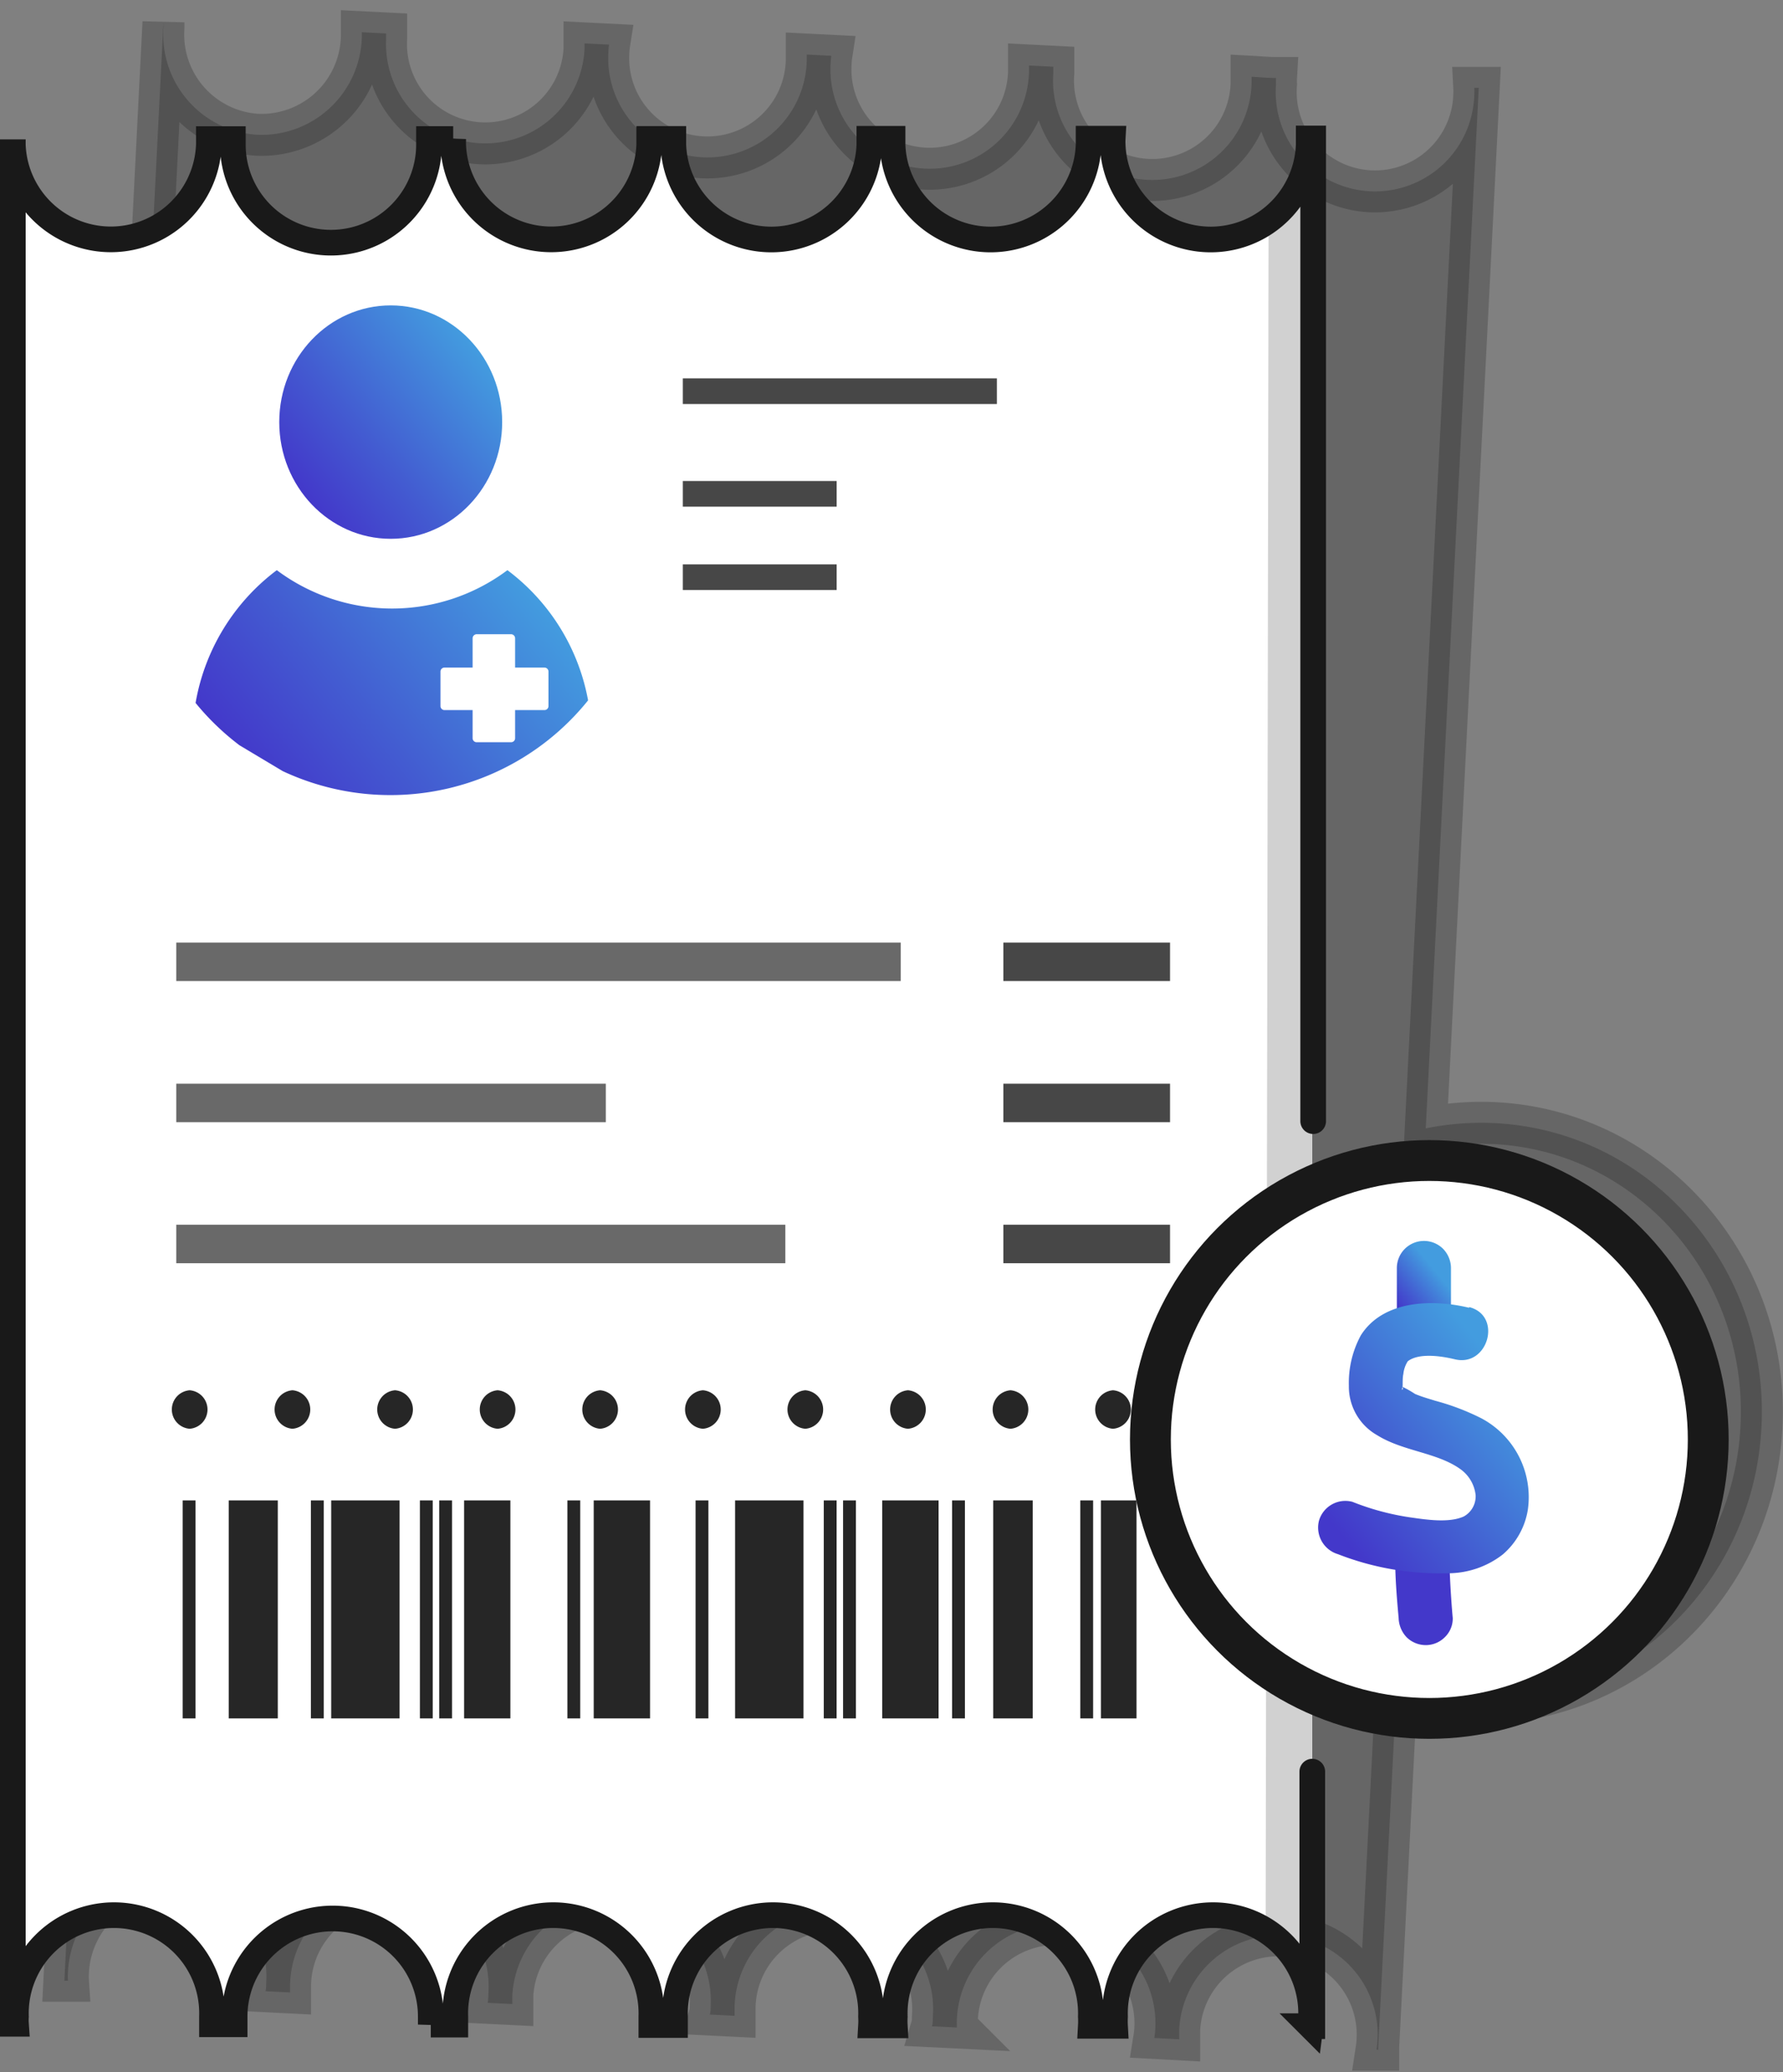 <svg xmlns="http://www.w3.org/2000/svg" xmlns:xlink="http://www.w3.org/1999/xlink" viewBox="0 0 159.81 185.7"><rect x="0" y="0" width="159.81" height="185.7" fill="#808080" stroke="none"/><defs><linearGradient id="Dégradé_sans_nom_10" x1="127.1" y1="142.84" x2="127.41" y2="142.84" gradientTransform="translate(0.38 -0.49)" gradientUnits="userSpaceOnUse"><stop offset="0" stop-color="#439cdf"/><stop offset="0.62" stop-color="#435cd1"/><stop offset="1" stop-color="#4338ca"/></linearGradient><linearGradient id="Dégradé_sans_nom_17" x1="127.63" y1="145.09" x2="127.63" y2="139.67" gradientUnits="userSpaceOnUse"><stop offset="0.02" stop-color="#4338ca"/><stop offset="1" stop-color="#4338ca"/></linearGradient><linearGradient id="Dégradé_sans_nom_10-2" x1="129.44" y1="114.87" x2="125.82" y2="117.82" gradientTransform="matrix(1, 0, 0, 1, 0, 0)" xlink:href="#Dégradé_sans_nom_10"/><linearGradient id="Dégradé_sans_nom_10-3" x1="135.26" y1="123.7" x2="119.39" y2="136.58" gradientTransform="matrix(1, 0, 0, 1, 0, 0)" xlink:href="#Dégradé_sans_nom_10"/><linearGradient id="Dégradé_sans_nom_10-4" x1="42.93" y1="31.42" x2="27.12" y2="44.25" gradientTransform="matrix(1, 0, 0, 1, 0, 0)" xlink:href="#Dégradé_sans_nom_10"/><linearGradient id="Dégradé_sans_nom_10-5" x1="46.27" y1="51.17" x2="23.14" y2="69.94" gradientTransform="matrix(1, 0, 0, 1, 0, 0)" xlink:href="#Dégradé_sans_nom_10"/></defs><g id="Calque_2" data-name="Calque 2"><g id="Calque_1-2" data-name="Calque 1"><path d="M134,100.66a25,25,0,0,0-6.21.47l4.75-93.26-.4,0a5.56,5.56,0,0,1,0,.58,8.9,8.9,0,1,1-17.77-.9,4.86,4.86,0,0,1,0-.56c-.72,0-1.45-.07-2.19-.11,0,.18,0,.36,0,.56a8.9,8.9,0,1,1-17.77-.91c0-.18,0-.36,0-.55l-2.18-.11c0,.19,0,.37,0,.55a8.9,8.9,0,1,1-17.77-.9A4.53,4.53,0,0,1,74.51,5l-2.2-.11c0,.18,0,.35,0,.53a8.9,8.9,0,1,1-17.77-.91A4.4,4.4,0,0,1,54.59,4l-2.2-.11v.51a8.9,8.9,0,1,1-17.78-.9c0-.16,0-.33,0-.5l-2.18-.11v.5a9,9,0,0,1-9.36,8.69,9,9,0,0,1-8.42-9.59c0-.16,0-.33,0-.49h0L5.77,177.52l.32,0a5.3,5.3,0,0,1,0-.69,9,9,0,0,1,9.35-8.68,9,9,0,0,1,8.42,9.58c0,.24,0,.48-.06.73l2.2.11c0-.25,0-.49,0-.73a8.9,8.9,0,1,1,17.77.91c0,.25,0,.51-.07.75l2.22.11c0-.24,0-.5,0-.75a8.9,8.9,0,1,1,17.78.9c0,.28,0,.53-.08.79l2.22.11c0-.26,0-.51,0-.79a8.9,8.9,0,1,1,17.77.9c0,.29,0,.56-.08.83l2.24.11a5.71,5.71,0,0,1,0-.83,8.9,8.9,0,1,1,17.78.91,8.08,8.08,0,0,1-.09.86l2.23.12c0-.28,0-.58,0-.87a8.9,8.9,0,1,1,17.78.9,8.57,8.57,0,0,1-.09.9h.15v-.27l1.63-31.93a23.72,23.72,0,0,0,6.12,1.09c14,.71,25.87-10.34,26.6-24.69S147.91,101.37,134,100.66Zm-2.54,37.05,0,5.55C131.37,141.41,131.36,139.56,131.41,137.71Zm5.12-1.53a6.7,6.7,0,0,1-3.32.47,23.15,23.15,0,0,1-7.2-1.56c-.48-.18-1-.39-1.43-.61l1.59-2.41,4.75-7.25c2.08.94,4.42,1.4,6.12,2.93a5.8,5.8,0,0,1,2,4.41A4.67,4.67,0,0,1,136.53,136.18Z" stroke="#000" stroke-miterlimit="10" stroke-width="3.76" opacity="0.2"/><path d="M126.43,131.89v2.91c-.49-.15-1-.33-1.45-.52Z" stroke="#000" stroke-miterlimit="10" stroke-width="3.66"/><path d="M131.88,137.05l.32,5.32C132,140.6,131.92,138.83,131.88,137.05Z" stroke="#000" stroke-miterlimit="10" stroke-width="3.66"/><path d="M139.09,131.35a4.45,4.45,0,0,1-2.24,4,6.67,6.67,0,0,1-3.25.61,23.23,23.23,0,0,1-7.17-1.14c-.49-.15-1-.33-1.45-.52l1.45-2.39,4.32-7.19c2.1.8,4.43,1.13,6.19,2.52A5.52,5.52,0,0,1,139.09,131.35Z" stroke="#000" stroke-miterlimit="10" stroke-width="3.66"/><path d="M132.2,142.37c-.17-1.77-.28-3.54-.32-5.32Z"/><path d="M134.62,142.37c-.16-1.77-.27-3.54-.32-5.32h-4.85l.28,4.65,0,.67a2.61,2.61,0,0,0,.71,1.72,2.43,2.43,0,0,0,3.43,0,2.43,2.43,0,0,0,.71-1.72l-.28-4.65,0-.67a2.49,2.49,0,0,0-.71-1.71,2.43,2.43,0,0,0-4.14,1.71c.05,1.78.15,3.55.32,5.32a2.61,2.61,0,0,0,.71,1.72,2.43,2.43,0,0,0,3.43,0A2.39,2.39,0,0,0,134.62,142.37Z"/><path d="M132,116.41V111" fill="none" stroke="#000" stroke-miterlimit="10" stroke-width="1.62"/><path d="M139.09,131.35a4.45,4.45,0,0,1-2.24,4,6.67,6.67,0,0,1-3.25.61,23.23,23.23,0,0,1-7.17-1.14c-.49-.15-1-.33-1.45-.52l1.45-2.39,4.32-7.19c2.1.8,4.43,1.13,6.19,2.52A5.52,5.52,0,0,1,139.09,131.35Z"/><path d="M136.67,131.35c0,.14,0,.28,0,.42,0-.3,0-.31,0,0,0,.1-.32.9-.09.41a5.2,5.2,0,0,1-.42.72c.31-.43-.23.2-.32.27.4-.34-.3.15-.41.2.39-.17-.46.09-.55.11h-.06a3.87,3.87,0,0,1-.48,0c-.33,0-.66,0-1,0-.7,0-1.39,0-2.08-.11l-.52-.06c.21,0,.17,0-.13,0l-1-.18a25.44,25.44,0,0,1-4-1.18l1.45,3.56,5.77-9.59L130.11,127c.84.31,1.7.56,2.55.82.41.13.81.26,1.21.41,0,0,.69.31.28.1l.61.31c.2.11.39.24.58.36.36.23,0-.06.13.1l.4.38c.09.1.39.54.17.2.12.18.23.37.34.56.32.54-.08-.38.1.22.07.21.12.42.18.63.13.51,0-.35,0,.22a2.43,2.43,0,1,0,4.85,0,8.25,8.25,0,0,0-3.73-6.5c-1.91-1.3-4.27-1.69-6.39-2.49a2.44,2.44,0,0,0-2.74,1.12q-2.89,4.78-5.77,9.58a2.46,2.46,0,0,0,1.45,3.56,24.32,24.32,0,0,0,10.22,1.72,7.39,7.39,0,0,0,5-2,7.19,7.19,0,0,0,2-5,2.43,2.43,0,0,0-4.85,0Z"/><path d="M117.62,12.4V181.59h-.15a8,8,0,0,0,0-.86,8.78,8.78,0,0,0-5.77-8.25,8.55,8.55,0,0,0-3-.54,8.79,8.79,0,0,0-8.79,8.79,7.56,7.56,0,0,0,0,.83H97.77a7.56,7.56,0,0,0,0-.83,8.79,8.79,0,1,0-17.57,0,6.85,6.85,0,0,0,0,.79H78.07a6.85,6.85,0,0,0,0-.79,8.79,8.79,0,0,0-17.58,0c0,.26,0,.51,0,.75h-2.2a6.06,6.06,0,0,0,0-.75,8.79,8.79,0,1,0-17.57,0c0,.24,0,.49,0,.72h-2.2c0-.23,0-.48,0-.72a8.78,8.78,0,1,0-17.56,0c0,.23,0,.46,0,.69H19q0-.34,0-.69a8.79,8.79,0,1,0-17.57,0,4.86,4.86,0,0,0,0,.66H1.15V12.49h0c0,.15,0,.31,0,.46a8.79,8.79,0,1,0,17.57,0c0-.15,0-.31,0-.48h2.15c0,.17,0,.33,0,.48a8.79,8.79,0,1,0,17.58,0c0-.16,0-.33,0-.49h2.17a4,4,0,0,0,0,.49,8.79,8.79,0,1,0,17.57,0,4.52,4.52,0,0,0,0-.51h2.17a4.43,4.43,0,0,0,0,.51,8.79,8.79,0,1,0,17.57,0c0-.17,0-.35,0-.52H80c0,.17,0,.35,0,.52a8.79,8.79,0,1,0,17.57,0,4.61,4.61,0,0,0,0-.53h2.17a4.61,4.61,0,0,0,0,.53,8.79,8.79,0,0,0,8.79,8.8,8.89,8.89,0,0,0,3.61-.78h0a8.78,8.78,0,0,0,5.13-7.19,7.38,7.38,0,0,0,0-.82,5.06,5.06,0,0,0,0-.55Z" fill="#fff"/><path d="M117.62,13.8V181.59h-.11a8,8,0,0,0,0-.86c0-3.79-1.7-7-4.07-8.25L113.7,21h0c2-1.27,3.41-4,3.62-7.19Z" opacity="0.18"/><path d="M117.62,158.78v22.81h-.16a6.11,6.11,0,0,0,.05-.86,8.79,8.79,0,1,0-17.57,0,7.56,7.56,0,0,0,0,.83H97.77a7.56,7.56,0,0,0,0-.83,8.79,8.79,0,1,0-17.57,0,6.85,6.85,0,0,0,0,.79H78.07a6.85,6.85,0,0,0,0-.79,8.79,8.79,0,1,0-17.57,0c0,.26,0,.51,0,.76H58.38c0-.25,0-.5,0-.76a8.79,8.79,0,1,0-17.57,0c0,.24,0,.49,0,.72h-2.2a5.69,5.69,0,0,0,0-.72,8.79,8.79,0,1,0-17.58,0c0,.23,0,.46,0,.69H19q0-.34,0-.69a8.79,8.79,0,1,0-17.57,0,4.64,4.64,0,0,0,0,.65H1.15V12.49h0c0,.15,0,.31,0,.47a8.79,8.79,0,0,0,17.57,0c0-.16,0-.33,0-.49h2.15c0,.16,0,.33,0,.49a8.79,8.79,0,0,0,17.58,0c0-.17,0-.34,0-.5h2.17a4.1,4.1,0,0,0,0,.5,8.79,8.79,0,0,0,17.57,0c0-.18,0-.34,0-.51h2.16c0,.17,0,.34,0,.52a8.79,8.79,0,0,0,17.57,0c0-.18,0-.35,0-.53H80c0,.18,0,.35,0,.53a8.79,8.79,0,0,0,17.57,0c0-.19,0-.37,0-.54h2.16a4.7,4.7,0,0,0,0,.54,8.79,8.79,0,0,0,17.57,0c0-.19,0-.38,0-.56h.4v88.07" fill="none" stroke="#191919" stroke-linecap="round" stroke-miterlimit="10" stroke-width="2.3"/><line x1="15.8" y1="86.2" x2="80.73" y2="86.2" fill="none" stroke="#474747" stroke-miterlimit="10" stroke-width="3.45" opacity="0.81"/><line x1="61.2" y1="35.06" x2="89.35" y2="35.06" fill="none" stroke="#474747" stroke-miterlimit="10" stroke-width="2.3"/><line x1="61.2" y1="44.26" x2="74.99" y2="44.26" fill="none" stroke="#474747" stroke-miterlimit="10" stroke-width="2.3"/><line x1="61.2" y1="51.73" x2="74.99" y2="51.73" fill="none" stroke="#474747" stroke-miterlimit="10" stroke-width="2.3"/><line x1="89.93" y1="86.2" x2="104.87" y2="86.2" fill="none" stroke="#474747" stroke-miterlimit="10" stroke-width="3.45"/><line x1="15.8" y1="98.85" x2="54.3" y2="98.85" fill="none" stroke="#474747" stroke-miterlimit="10" stroke-width="3.45" opacity="0.81"/><line x1="89.93" y1="98.85" x2="104.87" y2="98.85" fill="none" stroke="#474747" stroke-miterlimit="10" stroke-width="3.45"/><line x1="15.8" y1="111.49" x2="70.39" y2="111.49" fill="none" stroke="#474747" stroke-miterlimit="10" stroke-width="3.45" opacity="0.81"/><line x1="89.93" y1="111.49" x2="104.87" y2="111.49" fill="none" stroke="#474747" stroke-miterlimit="10" stroke-width="3.45"/><path d="M17,128.05a1.73,1.73,0,0,0,0-3.45,1.73,1.73,0,0,0,0,3.45Z" fill="#262626"/><path d="M26.21,128.05a1.73,1.73,0,0,0,0-3.45,1.73,1.73,0,0,0,0,3.45Z" fill="#262626"/><path d="M35.41,128.05a1.73,1.73,0,0,0,0-3.45,1.73,1.73,0,0,0,0,3.45Z" fill="#262626"/><path d="M44.6,128.05a1.73,1.73,0,0,0,0-3.45,1.73,1.73,0,0,0,0,3.45Z" fill="#262626"/><path d="M53.79,128.05a1.73,1.73,0,0,0,0-3.45,1.73,1.73,0,0,0,0,3.45Z" fill="#262626"/><path d="M63,128.05a1.73,1.73,0,0,0,0-3.45,1.73,1.73,0,0,0,0,3.45Z" fill="#262626"/><path d="M72.18,128.05a1.73,1.73,0,0,0,0-3.45,1.73,1.73,0,0,0,0,3.45Z" fill="#262626"/><path d="M81.38,128.05a1.73,1.73,0,0,0,0-3.45,1.73,1.73,0,0,0,0,3.45Z" fill="#262626"/><path d="M90.57,128.05a1.73,1.73,0,0,0,0-3.45,1.73,1.73,0,0,0,0,3.45Z" fill="#262626"/><path d="M99.76,128.05a1.73,1.73,0,0,0,0-3.45,1.73,1.73,0,0,0,0,3.45Z" fill="#262626"/><line x1="16.95" y1="134.47" x2="16.95" y2="154.01" fill="none" stroke="#262626" stroke-miterlimit="10" stroke-width="1.15"/><line x1="28.44" y1="134.47" x2="28.44" y2="154.01" fill="none" stroke="#262626" stroke-miterlimit="10" stroke-width="1.15"/><line x1="39.94" y1="134.47" x2="39.94" y2="154.01" fill="none" stroke="#262626" stroke-miterlimit="10" stroke-width="1.15"/><line x1="51.43" y1="134.47" x2="51.43" y2="154.01" fill="none" stroke="#262626" stroke-miterlimit="10" stroke-width="1.15"/><line x1="38.21" y1="134.47" x2="38.21" y2="154.01" fill="none" stroke="#262626" stroke-miterlimit="10" stroke-width="1.15"/><line x1="76.14" y1="134.47" x2="76.14" y2="154.01" fill="none" stroke="#262626" stroke-miterlimit="10" stroke-width="1.15"/><line x1="100.27" y1="134.47" x2="100.27" y2="154.01" fill="none" stroke="#262626" stroke-miterlimit="10" stroke-width="3.19"/><line x1="62.92" y1="134.47" x2="62.92" y2="154.01" fill="none" stroke="#262626" stroke-miterlimit="10" stroke-width="1.15"/><line x1="74.41" y1="134.47" x2="74.41" y2="154.01" fill="none" stroke="#262626" stroke-miterlimit="10" stroke-width="1.15"/><line x1="85.91" y1="134.47" x2="85.91" y2="154.01" fill="none" stroke="#262626" stroke-miterlimit="10" stroke-width="1.15"/><line x1="97.4" y1="134.47" x2="97.4" y2="154.01" fill="none" stroke="#262626" stroke-miterlimit="10" stroke-width="1.15"/><line x1="22.7" y1="134.47" x2="22.7" y2="154.01" fill="none" stroke="#262626" stroke-miterlimit="10" stroke-width="4.4"/><line x1="32.75" y1="134.47" x2="32.75" y2="154.01" fill="none" stroke="#262626" stroke-miterlimit="10" stroke-width="6.13"/><line x1="43.67" y1="134.47" x2="43.67" y2="154.01" fill="none" stroke="#262626" stroke-miterlimit="10" stroke-width="4.15"/><line x1="55.74" y1="134.47" x2="55.74" y2="154.01" fill="none" stroke="#262626" stroke-miterlimit="10" stroke-width="5.05"/><line x1="68.95" y1="134.47" x2="68.95" y2="154.01" fill="none" stroke="#262626" stroke-miterlimit="10" stroke-width="6.13"/><line x1="81.6" y1="134.47" x2="81.6" y2="154.01" fill="none" stroke="#262626" stroke-miterlimit="10" stroke-width="5.05"/><line x1="90.79" y1="134.47" x2="90.79" y2="154.01" fill="none" stroke="#262626" stroke-miterlimit="10" stroke-width="3.54"/><g opacity="0.22"><path d="M121.72,139.69c0,1.78.16,3.56.32,5.33"/><path d="M119.3,139.69c0,1.78.15,3.56.32,5.33a2.61,2.61,0,0,0,.71,1.71,2.43,2.43,0,0,0,3.43,0,2.37,2.37,0,0,0,.71-1.71c-.16-1.77-.27-3.55-.32-5.33a2.54,2.54,0,0,0-.71-1.71,2.43,2.43,0,0,0-4.14,1.71Z"/><path d="M121.88,119.05v-5.42"/><path d="M124.31,119.05v-5.42a2.49,2.49,0,0,0-.71-1.71,2.43,2.43,0,0,0-4.14,1.71v5.42a2.5,2.5,0,0,0,.71,1.72,2.43,2.43,0,0,0,4.14-1.72Z"/><path d="M125.3,119.55a10.13,10.13,0,0,0-4.28-.19,4.31,4.31,0,0,0-2.27,1,5.11,5.11,0,0,0-1.15,3.4,3.28,3.28,0,0,0,.18,1.68,2.85,2.85,0,0,0,1,1c2.44,1.58,5.7,1.6,8,3.4a5.52,5.52,0,0,1,2.15,4.13,4.48,4.48,0,0,1-2.24,4,6.94,6.94,0,0,1-3.25.61,23.72,23.72,0,0,1-8.62-1.66"/><path d="M126,117.21c-3.26-.8-7.72-.7-9.72,2.47a8.93,8.93,0,0,0-1.08,4.51,4.94,4.94,0,0,0,2.55,4.44c2.29,1.43,5.31,1.54,7.39,3a3.27,3.27,0,0,1,1.42,2.37,2,2,0,0,1-1.05,1.91c-1.34.61-3.42.28-4.83.08a23,23,0,0,1-5.16-1.39,2.44,2.44,0,0,0-3,1.69,2.49,2.49,0,0,0,1.69,3A25.14,25.14,0,0,0,124,141a8,8,0,0,0,5-1.69,6.66,6.66,0,0,0,2.23-4,8,8,0,0,0-4.18-8.21,21.56,21.56,0,0,0-4.12-1.56c-.6-.19-1.22-.36-1.8-.61a10.88,10.88,0,0,0-1.19-.67c-.39-.05.21,0,.08.24s0-.23,0-.34c0-.3,0-.78.07-1a2.39,2.39,0,0,1,.4-1.16c1-.77,3-.47,4.19-.18,3,.75,4.32-3.93,1.29-4.68Z"/></g><circle cx="128.11" cy="129.01" r="25" fill="#fff" stroke="#191919" stroke-miterlimit="10" stroke-width="3.66"/><path d="M127.47,139.69c0,1.78.16,3.56.32,5.33" fill="url(#Dégradé_sans_nom_10)"/><path d="M125.05,139.69c0,1.78.15,3.56.31,5.33a2.61,2.61,0,0,0,.71,1.71,2.45,2.45,0,0,0,1.72.71,2.41,2.41,0,0,0,1.71-.71,2.33,2.33,0,0,0,.71-1.71c-.16-1.77-.26-3.55-.31-5.33a2.54,2.54,0,0,0-.71-1.71,2.49,2.49,0,0,0-1.72-.71,2.41,2.41,0,0,0-1.71.71,2.45,2.45,0,0,0-.71,1.71Z" fill="url(#Dégradé_sans_nom_17)"/><path d="M130.05,119.05v-5.42a2.49,2.49,0,0,0-.71-1.71,2.43,2.43,0,0,0-4.14,1.71v5.42a2.42,2.42,0,0,0,2.43,2.43,2.47,2.47,0,0,0,2.42-2.43Z" fill="url(#Dégradé_sans_nom_10-2)"/><path d="M131.69,117.21c-3.26-.8-7.72-.7-9.72,2.47a8.92,8.92,0,0,0-1.07,4.51,5,5,0,0,0,2.54,4.44c2.29,1.43,5.32,1.54,7.4,3a3.3,3.3,0,0,1,1.42,2.37,2.06,2.06,0,0,1-1.06,1.91c-1.34.61-3.41.28-4.82.08a23,23,0,0,1-5.16-1.39,2.46,2.46,0,0,0-3,1.69,2.49,2.49,0,0,0,1.7,3A25.07,25.07,0,0,0,129.7,141a8,8,0,0,0,5-1.69,6.67,6.67,0,0,0,2.24-4,8,8,0,0,0-4.19-8.21,21.47,21.47,0,0,0-4.11-1.56c-.61-.19-1.22-.36-1.81-.61a9.29,9.29,0,0,0-1.19-.67c-.39-.05.22,0,.08.24s0-.23,0-.34c0-.3,0-.78.06-1a2.62,2.62,0,0,1,.4-1.16c1-.77,3-.47,4.2-.18,3,.75,4.32-3.93,1.28-4.68Z" fill="url(#Dégradé_sans_nom_10-3)"/><ellipse cx="35.02" cy="37.83" rx="9.99" ry="10.46" fill="url(#Dégradé_sans_nom_10-4)"/><path d="M21.46,66.79A23,23,0,0,1,17.53,63,18.89,18.89,0,0,1,24.81,51.1a17.25,17.25,0,0,0,20.67,0,18.82,18.82,0,0,1,7.23,11.67,22.74,22.74,0,0,1-27.37,6.34" fill="url(#Dégradé_sans_nom_10-5)"/><path d="M49.16,60.2v3.07a.36.36,0,0,1-.37.37H46.17v2.52a.36.36,0,0,1-.37.36H42.73a.36.36,0,0,1-.37-.36V63.64H39.84a.36.36,0,0,1-.36-.37V60.2a.36.36,0,0,1,.36-.37h2.52V57.21a.37.37,0,0,1,.37-.37H45.8a.37.37,0,0,1,.37.37v2.62h2.62A.36.36,0,0,1,49.16,60.2Z" fill="#fff"/></g></g></svg>